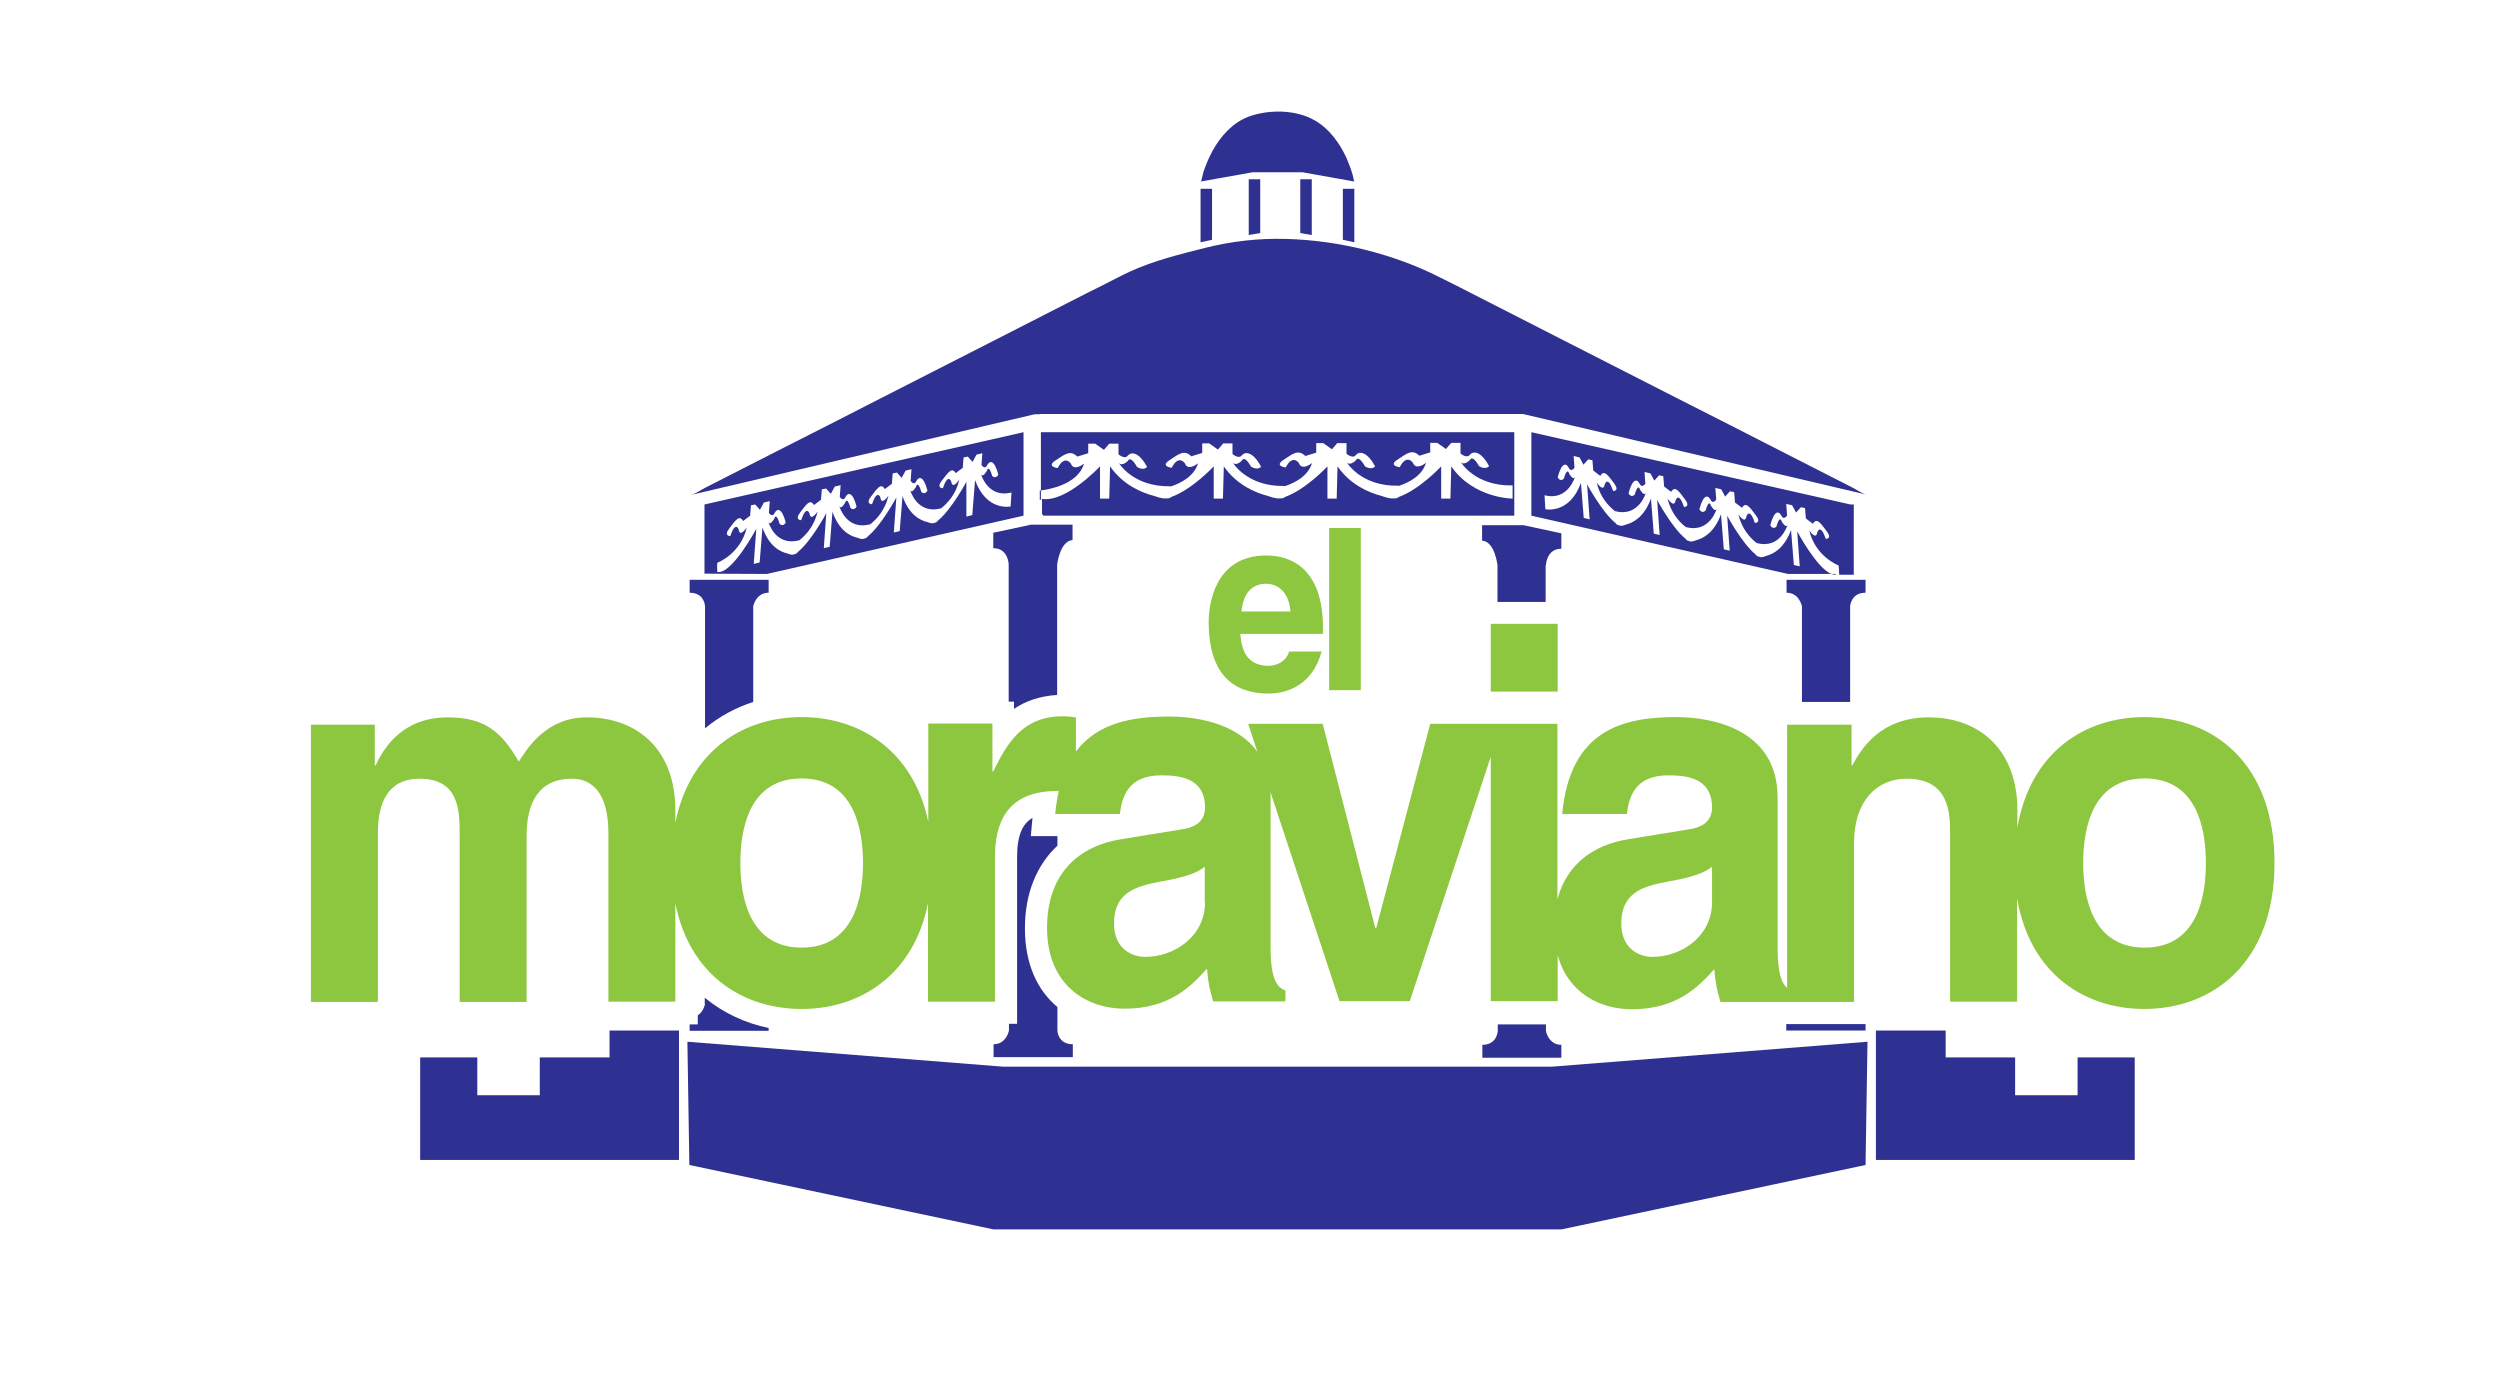 <?xml version="1.0" encoding="utf-8"?>
<!-- Generator: Adobe Illustrator 22.0.0, SVG Export Plug-In . SVG Version: 6.00 Build 0)  -->
<svg version="1.1" id="Capa_1" xmlns="http://www.w3.org/2000/svg" xmlns:xlink="http://www.w3.org/1999/xlink" x="0px" y="0px"
	 viewBox="0 0 892.5 499.5" style="enable-background:new 0 0 892.5 499.5;" xml:space="preserve">
<style type="text/css">
	.st0{display:none;fill-rule:evenodd;clip-rule:evenodd;fill:#0056A7;}
	.st1{display:none;}
	.st2{display:inline;}
	.st3{fill:#2E3192;}
	.st4{fill:#8DC63F;}
	.st5{fill-rule:evenodd;clip-rule:evenodd;fill:#FFF200;}
</style>
<path class="st0" d="M557.7,222.9l0-1.3l-0.2-4.4l-0.9-4.1l-1.6-4.1l-1.6-4.1l-3.2-6.9l-1,0l-1-0.4l-2.4-0.8l-1-0.4l-1.4,0l-0.7,0.3
	l-0.7,1l-0.6-1.7l-1-1.7l-2.3-2.8l-2.6-2.5l-2.6-2.5l-1.4,0l-0.7,0l-0.4,0.7l-0.4,0.7l-0.4,1l-0.4,0.7l-0.7,0l-1.3-0.4l-2.7-0.8
	l-2.7-1.1l-2-1.1l-1.7-1.4l-1.3-1.4l-1-1.4l-1-1.7l-0.6-1.4l-0.3-1.7l0.1-2l0.1-3.7l0.8-4.1l0.9-3.3c-2.1-1.8-4.4-4.5-6.8-5.1
	c-0.1-1.2-0.3-2.4-0.7-3.6c-0.7-2.1-1.3-4.3-1.9-6.4c2.5,1.8,5.1,3.4,7.7,4.8l-0.2-0.3c0,0,0,0-0.1-0.1l0,0l0,0.1
	c0.5,0.6,0.9,1.2,1.5,1.7c0.7,1.1,1.4,2.1,2.2,3.2l1.1-3.4l1.1-4l0.8-4.4l-0.2-3.8l0.1-2l-0.6-2.1l-0.6-1.7l-1-1.7l-1.3-1.7
	l-1.6-1.8l2.1-0.6l2.1-0.6l5.5-1.2l0.4-1.7l0.4-1.7l0.7-1.3l1-0.6l1-0.6l1.4-0.3l1.7,0.4l1.7,0.7l0.1-3.1l0.1-2.7l-0.6-2.7l-0.6-2.4
	l-0.9-2.4l-1-1.7l-1.3-1.7l-1.7-1.1l-1.7-1.1l-2-0.7l-0.1,0c-1.4-0.1-2.9-0.3-4.3-0.5l-2.4,0.3l-2.4,0.6l-2.4,0.9l-2.8,1.3l0.5,4.4
	l-0.1,1.7l-0.4,1.4l-0.4,1l-0.7,1l-2.1,2.7l-3-1.5l-3-1.1l-3-0.4l-3-0.4l-3.1,0.2l-3.1,0.2l-2.7,0.6l-3.1,0.9l-5.5,2.6l-5.5,2.9
	l-6,3.2c2.8,0.8,5.2,1.6,5.2,2c-1.3-0.6-3.3-1.3-5.4-1.9l-3.9,2.1l0.5,4.4l0.9,4.1l1.3,3.4l1.6,3.1l3.5,6.2l1.9,3.1l1.6,3.1
	l-3.9,15.9l-2.3,7.4l-1.9,5.4c5.7,1.5,13.6,5.1,12.4,6.3c-2.4-0.3-4.3-1.6-6.5-2.3c-2.2-0.2-4.7-0.3-7-0.9l-2.5,5.9l-3.6,6.4
	l-3.6,5.7l-2.1,3l-2.5,2.3l-0.2,7l-6.8-0.3c-3.3-0.1-8.3,3.7-8.3,3.7l0.4,0.6c0,0,0,0,0,0c-0.3,0.7-0.5,1.5-0.6,2.3
	C433.6,228.1,557.7,222.9,557.7,222.9z M472.8,128.6L472.8,128.6c-2.4-0.5-1.7-1.4-0.3-0.7C470.2,128.4,473.8,128.2,472.8,128.6z
	 M556.4,217.3c-1.6-0.1-13.2-1.9-13.2-3.6C544.1,213.8,556.1,216.2,556.4,217.3z M514.3,185.2l0.7-0.3l0.7-0.3l1,0l0.3,1.4l0.6,1
	l1,0.7l1.3,0.7l2.4,0.8l2.3,1.1l-0.1,2l-0.1,1.7l-0.4,2.7l-0.4,2l0,1l0.6,1.4l3,1.5l3,0.8l3.4,1.1l1.4,0.4l1.3,0.7l-4.3,8.4
	l-4.3,7.6l-4.4-0.2l-0.7-0.2l-1.3-0.7l-2-1.4l-2.3-1.8l0.3-8.8l-0.1-8.5l-0.2-4.1l-0.6-3.4l-0.9-3.4l-1.6-3.1L514.3,185.2z
	 M504,156.9l-0.4,1.3l0.3,1.7l-0.1,3.4l0.3,1.7l-0.4,1.3l-0.4,1l-1,0.3l-1-0.4l-0.7-0.4l-1.3-1.4l-0.6-2.1l0.1-1.7l0.4-1.7l1.1-1.7
	l1.7-1l1-0.3L504,156.9z M503.4,125c-2.4-0.3-4.3-1.6-6.5-2.3c-3.8-0.3-8.5-0.5-11.2-3.1C483.2,114.6,505.4,123,503.4,125z
	 M479.1,136.8l-1,0l-1-0.4l-0.7-0.7l-0.3-1.4l1.7,0.1l1-0.3l1.4-0.6l1.4-0.3l0,1.4l-0.7,1.3l-0.7,0.7L479.1,136.8z M471.1,202.8
	c-0.1,0.4-0.4,0.8-0.7,1.2c-5.3-1.2-3.6-9.1-4.9-14.3C467.3,194.1,469.1,198.6,471.1,202.8z M464.9,218.7l-1-1.7l1.1-2l1.1-2
	l3.2-3.3l3.2-3.3l1.4-2l1.4-2l1.4-2.3l1.4-2.7l2.6-5.7l2.6-5.4l1.8-2.7l1.8-2.7l4.1,0.1l2.9,3.8l2.9,4.9l2.2,5.2l1.9,5.8l1.2,5.8
	l0.2,3.1l0.3,2.7l-0.1,3.1l-0.4,2.7l-0.6,2.2L464.9,218.7L464.9,218.7z"/>
<g class="st1">
	<g class="st2">
		<polygon class="st3" points="694.5,525.2 733.3,515.6 733.3,528.4 694.5,536.8 		"/>
		<polygon class="st3" points="740.8,514.7 740.8,527.7 815.9,526.2 815.9,513.1 		"/>
		<polygon class="st3" points="824.3,513.1 824.3,526.2 874.4,532.7 874.4,520.4 		"/>
		<polygon class="st3" points="692.3,538.2 694.5,542.3 694.5,612.2 693.4,614.5 705.2,614.5 703.4,612.2 702.7,541.6 706.4,536.8 
					"/>
		<polygon class="st3" points="729.9,529.1 734.8,534.3 734.8,611.9 732.4,615.6 746.2,615.6 744.4,611.5 743.5,534.8 749.6,529.1 
			739.8,527.7 		"/>
		<polygon class="st3" points="875.9,535.7 873.6,539.8 873.6,609.7 874.8,611.9 862.9,611.9 864.8,609.7 865.4,539.1 861.8,534.3 
					"/>
		<polygon class="st3" points="828.1,527.8 823.1,532.9 823.1,610.6 825.6,614.2 811.7,614.2 813.5,610.1 814.4,533.4 808.3,527.8 
			818.2,526.3 		"/>
		<path class="st3" d="M692.3,522l80.6-30.1c0,0,13.9-3.4,26.2,0l79.5,23.7l-4.1,4.8l-46.4-9.1l-12.1-0.7l-73.5,2.5l-10.9,1.1
			L692.3,522z"/>
		<rect x="772.9" y="481.7" class="st3" width="2" height="6.4"/>
		<rect x="779.5" y="480.3" class="st3" width="2" height="6.4"/>
		<rect x="788.4" y="480.3" class="st3" width="2" height="6.4"/>
		<rect x="795.2" y="481.7" class="st3" width="2" height="6.4"/>
		<path class="st3" d="M771.7,481.7l9.8-3.2h8.9l6.8,1.6c0,0-0.2-11.2-11.8-11.2S771.7,481.7,771.7,481.7z"/>
		<polygon class="st3" points="694.5,616.8 736.4,619.2 820.5,618 878.5,614.2 878.5,642.1 822.9,649 736.4,649 694.5,640.4 		"/>
		<polygon class="st3" points="689.6,615.6 689.6,639 633.6,641.8 633.6,622.3 633.6,619.9 652.4,619.2 652.1,622.7 657.2,623 
			657.9,620.3 673.9,619.2 673.3,615.6 		"/>
		<polygon class="st3" points="879.9,615.6 879.9,639 935.9,641.8 935.9,622.3 935.9,619.9 917.1,619.2 917.5,622.7 912.3,623 
			911.7,620.3 895.6,619.2 896.3,615.6 		"/>
	</g>
	<g class="st2">
		<path class="st4" d="M693.6,80.4h-10.4v-61H683l-10,61h-11l-9.8-61h-0.1v61h-10.4v-73h16.3l9.7,57.6h0.1l9.5-57.6h16.2V80.4z"/>
		<path class="st4" d="M721.5,81.9c-10.7,0-20.3-9-20.3-28.5s9.6-28.5,20.3-28.5c10.7,0,20.3,9,20.3,28.5S732.2,81.9,721.5,81.9z
			 M721.5,36.9c-8.1,0-9.5,9.6-9.5,16.5c0,6.9,1.5,16.5,9.5,16.5c8.1,0,9.5-9.6,9.5-16.5C731,46.5,729.5,36.9,721.5,36.9z"/>
		<path class="st4" d="M749,26.3h10v9.4h0.1c2.2-5.5,4.5-10.8,10.9-10.8c0.7,0,1.3,0.1,2,0.2v14.4c-0.9-0.2-2-0.2-3-0.2
			c-8.1,0-9.6,6.9-9.6,12.9v28.2H749V26.3z"/>
		<path class="st4" d="M810.2,69.9c0,6.4,1,7.8,2.3,8.4v2.1h-11.3c-0.6-2.5-0.7-3.4-1-6.4c-2.4,3.4-5.7,7.8-12.8,7.8
			c-6,0-12.1-4.6-12.1-15.8c0-10.6,4.9-16,11.6-17.3l9.4-1.9c1.6-0.3,3.7-1.2,3.7-4.3c0-6-4.2-6.3-6.9-6.3c-5.2,0-6.1,4.4-6.4,7.5
			h-10.1c1.2-16.6,9.6-18.9,17.7-18.9c5.6,0,15.8,2.3,15.8,15.7V69.9z M800,54.1c-1,1.1-2.8,2-7.1,2.9c-3.9,0.9-7.1,2.2-7.1,8.1
			c0,5,2.8,6.5,4.8,6.5c4.6,0,9.3-4.1,9.3-10.7V54.1z"/>
		<path class="st4" d="M840.8,80.4h-11l-14.2-54.1h11.6l8.2,39.9h0.1l8.4-39.9h11.1L840.8,80.4z"/>
		<path class="st4" d="M871.7,19.9h-10.4V6.7h10.4V19.9z M871.7,26.3v54.1h-10.4V26.3H871.7z"/>
		<path class="st4" d="M913.8,69.9c0,6.4,1,7.8,2.3,8.4v2.1h-11.3c-0.6-2.5-0.7-3.4-1-6.4c-2.4,3.4-5.7,7.8-12.8,7.8
			c-6,0-12.1-4.6-12.1-15.8c0-10.6,4.9-16,11.6-17.3l9.4-1.9c1.6-0.3,3.7-1.2,3.7-4.3c0-6-4.2-6.3-6.9-6.3c-5.2,0-6.1,4.4-6.4,7.5
			h-10.1c1.2-16.6,9.6-18.9,17.7-18.9c5.6,0,15.8,2.3,15.8,15.7V69.9z M903.6,54.1c-1,1.1-2.8,2-7.1,2.9c-3.9,0.9-7.1,2.2-7.1,8.1
			c0,5,2.8,6.5,4.8,6.5c4.6,0,9.3-4.1,9.3-10.7V54.1z"/>
		<path class="st4" d="M959,80.4h-10.4V47.6c0-4-0.1-10.7-6.8-10.7c-4.6,0-8.2,4.3-8.2,12.5v31h-10.4V26.3h10v7.9h0.1
			c1.4-3.3,4.4-9.4,11.9-9.4c7.8,0,13.8,6.2,13.8,18.1V80.4z"/>
		<path class="st4" d="M986.7,81.9c-10.7,0-20.3-9-20.3-28.5s9.6-28.5,20.3-28.5c10.7,0,20.3,9,20.3,28.5S997.3,81.9,986.7,81.9z
			 M986.7,36.9c-8.1,0-9.5,9.6-9.5,16.5c0,6.9,1.5,16.5,9.5,16.5c8.1,0,9.5-9.6,9.5-16.5C996.2,46.5,994.7,36.9,986.7,36.9z"/>
	</g>
	<g class="st2">
		<polygon class="st5" points="597.8,674.5 603.9,674.5 613,667.6 603.9,660.7 597.8,660.7 606.9,667.6 		"/>
		<polygon class="st5" points="613,674.5 619,674.5 628.1,667.6 619,660.7 613,660.7 622,667.6 		"/>
		<polygon class="st5" points="628.1,674.5 634.1,674.5 643.2,667.6 634.1,660.7 628.1,660.7 637.1,667.6 		"/>
		<polygon class="st5" points="643.2,674.5 649.2,674.5 658.3,667.6 649.2,660.7 643.2,660.7 652.3,667.6 		"/>
		<polygon class="st5" points="658.3,674.5 664.4,674.5 673.4,667.6 664.4,660.7 658.3,660.7 667.4,667.6 		"/>
		<polygon class="st5" points="673.4,674.5 679.5,674.5 688.6,667.6 679.5,660.7 673.4,660.7 682.5,667.6 		"/>
		<polygon class="st5" points="688.6,674.5 694.6,674.5 703.7,667.6 694.6,660.7 688.6,660.7 697.6,667.6 		"/>
		<polygon class="st5" points="703.7,674.5 709.7,674.5 718.8,667.6 709.7,660.7 703.7,660.7 712.8,667.6 		"/>
		<polygon class="st5" points="718.8,674.5 724.9,674.5 733.9,667.6 724.9,660.7 718.8,660.7 727.9,667.6 		"/>
		<polygon class="st5" points="733.9,674.5 740,674.5 749.1,667.6 740,660.7 733.9,660.7 743,667.6 		"/>
		<polygon class="st5" points="749.1,674.5 755.1,674.5 764.2,667.6 755.1,660.7 749.1,660.7 758.1,667.6 		"/>
		<polygon class="st5" points="764.2,674.5 770.2,674.5 779.3,667.6 770.2,660.7 764.2,660.7 773.2,667.6 		"/>
		<polygon class="st5" points="779.3,674.5 785.3,674.5 794.4,667.6 785.3,660.7 779.3,660.7 788.4,667.6 		"/>
		<polygon class="st5" points="794.4,674.5 800.5,674.5 809.5,667.6 800.5,660.7 794.4,660.7 803.5,667.6 		"/>
		<polygon class="st5" points="809.5,674.5 815.6,674.5 824.7,667.6 815.6,660.7 809.5,660.7 818.6,667.6 		"/>
		<polygon class="st5" points="824.7,674.5 830.7,674.5 839.8,667.6 830.7,660.7 824.7,660.7 833.7,667.6 		"/>
		<polygon class="st5" points="839.8,674.5 845.8,674.5 854.9,667.6 845.8,660.7 839.8,660.7 848.9,667.6 		"/>
		<polygon class="st5" points="854.9,674.5 861,674.5 870,667.6 861,660.7 854.9,660.7 864,667.6 		"/>
		<polygon class="st5" points="870,674.5 876.1,674.5 885.2,667.6 876.1,660.7 870,660.7 879.1,667.6 		"/>
		<polygon class="st5" points="885.2,674.5 891.2,674.5 900.3,667.6 891.2,660.7 885.2,660.7 894.2,667.6 		"/>
		<polygon class="st5" points="900.3,674.5 906.3,674.5 915.4,667.6 906.3,660.7 900.3,660.7 909.3,667.6 		"/>
		<polygon class="st5" points="915.4,674.5 921.4,674.5 930.5,667.6 921.4,660.7 915.4,660.7 924.5,667.6 		"/>
		<polygon class="st5" points="930.5,674.5 936.6,674.5 945.6,667.6 936.6,660.7 930.5,660.7 939.6,667.6 		"/>
	</g>
</g>
<g>
	<g>
		<g>
			<path class="st4" d="M471.8,232.6c-3,11.3-11.5,15-18.9,15c-12.1,0-21.4-6.3-21.4-25.6c0-5.6,1.8-23.7,20.6-23.7
				c8.5,0,20.2,4.4,20.2,25.8v2.2h-29.5c0.3,3.5,1,11.4,10.1,11.4c3.1,0,6.4-1.8,7.3-5.1H471.8z M460.7,218.3
				c-0.6-7.6-5.1-9.9-8.7-9.9c-5.3,0-8.2,3.7-8.8,9.9H460.7z"/>
			<path class="st4" d="M485.8,246.4h-11.3v-57.9h11.3V246.4z"/>
		</g>
	</g>
	<path class="st3" d="M273.8,204.9l91.6-20.8v-29.8l-113.9,25.8v24.7L273.8,204.9z M256,202.1l0.1-1.2c0,0,8.3-3.1,10.5-12.6
		c0,0-2.5,3.8-2.9,0.7c0,0-1.1-3.2-3,2.4c0,0-2.5,0-0.3-2.8c2.2-2.9,3.5-4.9,4.9-2.6l2.5-1.9l0.3-3.7l1.5-0.3l1.7,1.9l1.4-2.6
		l2.1-0.5l-0.3,4.2c0,0,1.2,1.8,2,0.1c0.8-1.6,2.5-2.3,4,3.3c0,0-0.8,1.8-2.2,0.5c0,0-1.1-4.3-1.9-1.8c0,0-1.5,2.7-2.1,1.1
		c0,0,2.4,8.8,10.9,6.6l0,0.1c2.5-1.9,5.5-5.2,6.7-10.4c0,0-2.5,3.8-2.9,0.7c0,0-1.1-3.2-3,2.4c0,0-2.5,0-0.3-2.8
		c2.2-2.9,3.5-4.9,4.9-2.6l2.5-1.9l0.3-3.7l1.5-0.3l1.7,1.9l1.4-2.6l2.1-0.5l-0.3,4.2c0,0,1.2,1.8,2,0.1c0.8-1.6,2.5-2.3,4,3.3
		c0,0-0.8,1.8-2.2,0.5c0,0-1.1-4.3-1.9-1.8c0,0-1.5,2.7-2.1,1.1c0,0,2.4,8.8,10.9,6.6l0,0.1c2.5-1.9,5.5-5.2,6.7-10.4
		c0,0-2.5,3.8-2.9,0.7c0,0-1.1-3.2-3,2.4c0,0-2.5,0-0.3-2.8c2.2-2.9,3.5-4.9,4.9-2.6l2.5-1.9l0.3-3.7l1.5-0.3l1.7,1.9l1.4-2.6
		l2.1-0.5l-0.3,4.2c0,0,1.2,1.8,2,0.1c0.8-1.6,2.5-2.3,4,3.3c0,0-0.8,1.8-2.2,0.5c0,0-1.1-4.3-1.9-1.8c0,0-1.5,2.7-2.1,1.1
		c0,0,2.4,8.8,10.9,6.6l0,0.1c2.5-1.9,5.5-5.2,6.7-10.4c0,0-2.5,3.8-2.9,0.7c0,0-1.1-3.2-3,2.4c0,0-2.5,0-0.3-2.8s3.5-4.9,4.9-2.6
		l2.5-1.9l0.3-3.7l1.5-0.3l1.7,1.9l1.4-2.6l2.1-0.5l-0.3,4.2c0,0,1.2,1.8,2,0.1c0.8-1.6,2.5-2.3,4,3.3c0,0-0.8,1.8-2.2,0.5
		c0,0-1.1-4.3-1.9-1.8c0,0-1.5,2.7-2.1,1.1c0,0,2.4,8.8,10.9,6.6l-0.3,5c0,0-8.6,1.9-12.7-9.4l-1,12.5l-2.1,0.5L345,172
		c0,0-5.3,9.9-10.1,13.8c0,0-0.5,0.8-1.2,0.8c-0.9,0.6-2.5-0.2-2.5-0.2c-2.8-0.6-6.7-2.7-9-9.3l-1,12.5l-2.1,0.5l0.9-12.5
		c0,0-5.3,9.9-10.1,13.8c0,0-0.5,0.8-1.2,0.8c-0.9,0.6-2.5-0.2-2.5-0.2c-2.8-0.6-6.7-2.7-9-9.3l-1,12.5l-2.1,0.5l0.9-12.5
		c0,0-5.3,9.9-10.1,13.8c0,0-0.5,0.8-1.2,0.8c-0.9,0.6-2.5-0.2-2.5-0.2c-2.8-0.6-6.7-2.7-9-9.3l-1,12.5l-2.1,0.5l0.9-12.5
		c0,0-8.7,16.3-13.9,15.4L256,202.1z"/>
	<path class="st3" d="M268.9,216.5c0,0,0.9-4.9,5.5-4.9V207h-12.5h-3.2h-12.5v4.6c5.4,0,5.5,4.9,5.5,4.9l0,43.5
		c5.2-4.3,11-7.4,17.2-9.4L268.9,216.5z"/>
	<path class="st3" d="M251.7,358.4c0,0-0.5,2.7-2.6,4.1v3.2h-2.9v2.3h12.5h3.2h12.5V367c-8.2-1.7-16.1-5.3-22.8-10.8V358.4z"/>
	<path class="st3" d="M365.9,331.4c0-12.3,4.1-22.5,11.6-29.5v-3.4H368l0.6-6.5c-3.5,2-5.5,6.1-5.5,14v59.5h-2.9v2.4
		c0,0-0.9,4.9-5.5,4.9v4.6h12.5h3.2H383v-4.6c-5.4,0-5.5-4.9-5.5-4.9v-8.4C370.5,353.7,365.9,344.4,365.9,331.4z"/>
	<path class="st3" d="M362.1,253c4-2.7,9-4.5,15.3-4.9v-46.5c0,0,0.9-8.4,5.5-8.8v-5.5h-14.8l-13.5,2.9v5.5c5.4,0,5.5,5.8,5.5,5.8
		v49h1.9V253z"/>
	<polygon class="st3" points="217.6,377.5 192.7,377.5 192.7,391 170.4,391 170.4,377.5 150,377.5 150,414.1 168.4,414.1 
		170.4,414.1 192.7,414.1 193.2,414.1 217.6,414.1 242.4,414.1 242.4,367.9 217.6,367.9 	"/>
	<polygon class="st3" points="432.7,67.4 428.6,67.4 428.6,86.5 432.7,85.6 	"/>
	<polygon class="st3" points="445.8,83.9 449.9,83.2 449.9,64 445.8,64 	"/>
	<path class="st3" d="M372.4,184.1h167.4h0.8v-29.8h-0.8H372.4h-0.8v20.8c2.2-0.3,13.2-1.9,15.4-9.6c0,0-3.6,3-4.7,0
		c0,0-2.2-3.3-4.7,1.6c0,0-4.2-0.5-0.8-2.7c3.3-2.2,5.3-3.9,7.8-1.4l3.9-1.2v-3.4h2.5l3.1,2.2l1.9-2.2h3.3v3.8c0,0,2.2,1.9,3.3,0.5
		c1.1-1.4,3.9-1.6,6.9,4c0,0-1.1,1.5-3.6,0c0,0-2.2-4.3-3.3-2.1c0,0-2.2,2.2-3.3,0.5c0,0,5,8.8,18.6,8.5v0.1
		c3.9-1.3,8.4-3.7,9.8-8.3c0,0-3.6,3-4.7,0c0,0-2.2-3.3-4.7,1.6c0,0-4.2-0.5-0.8-2.7c3.3-2.2,5.3-3.9,7.8-1.4l3.9-1.2v-3.4h2.5
		l3.1,2.2l1.9-2.2h3.3v3.8c0,0,2.2,1.9,3.3,0.5c1.1-1.4,3.9-1.6,6.9,4c0,0-1.1,1.5-3.6,0c0,0-2.2-4.3-3.3-2.1c0,0-2.2,2.2-3.3,0.5
		c0,0,5,8.8,18.6,8.5v0.1c3.9-1.3,8.4-3.7,9.8-8.3c0,0-3.6,3-4.7,0c0,0-2.2-3.3-4.7,1.6c0,0-4.2-0.5-0.8-2.7
		c3.3-2.2,5.3-3.9,7.8-1.4l3.9-1.2v-3.4h2.5l3.1,2.2l1.9-2.2h3.3v3.8c0,0,2.2,1.9,3.3,0.5c1.1-1.4,3.9-1.6,6.9,4c0,0-1.1,1.5-3.6,0
		c0,0-2.2-4.3-3.3-2.1c0,0-2.2,2.2-3.3,0.5c0,0,5,8.8,18.6,8.5v0.1c3.9-1.3,8.4-3.7,9.8-8.3c0,0-3.6,3-4.7,0c0,0-2.2-3.3-4.7,1.6
		c0,0-4.2-0.5-0.8-2.7c3.3-2.2,5.3-3.9,7.8-1.4l3.9-1.2v-3.4h2.5l3.1,2.2l1.9-2.2h3.3v3.8c0,0,2.2,1.9,3.3,0.5
		c1.1-1.4,3.9-1.6,6.9,4c0,0-1.1,1.5-3.6,0c0,0-2.2-4.3-3.3-2.1c0,0-2.2,2.2-3.3,0.5c0,0,5,8.8,18.6,8.5v4.7c0,0-13.9,0-21.9-11.5
		l-0.3,11.5h-3.3v-11.5c0,0-7.6,8.2-15.1,10.9c0,0-0.7,0.7-1.8,0.5c-1.4,0.3-4.2-0.8-4.2-0.8c-4.7-1.2-11.3-4-15.9-10.6l-0.3,11.5
		h-3.3v-11.5c0,0-7.6,8.2-15.1,10.9c0,0-0.7,0.7-1.8,0.5c-1.4,0.3-4.2-0.8-4.2-0.8c-4.7-1.2-11.3-4-15.9-10.6l-0.3,11.5h-3.3v-11.5
		c0,0-7.6,8.2-15.1,10.9c0,0-0.7,0.7-1.8,0.5c-1.4,0.3-4.2-0.8-4.2-0.8c-4.7-1.2-11.3-4-15.9-10.6l-0.3,11.5h-3.3v-11.5
		c0,0-12.1,13-20.7,11.6v5.6H372.4z"/>
	<path class="st3" d="M660.6,180.1l-113.9-25.8v29.8l91.6,20.8l15.5,0c-5.2-2-12.2-15.2-12.2-15.2l0.9,12.5l-2.1-0.5l-1-12.5
		c-2.4,6.5-6.2,8.6-9,9.3c0,0-1.6,0.8-2.5,0.2c-0.7,0-1.2-0.8-1.2-0.8c-4.8-3.9-10.1-13.8-10.1-13.8l0.9,12.5l-2.1-0.5l-1-12.5
		c-2.4,6.5-6.2,8.6-9,9.3c0,0-1.6,0.8-2.5,0.2c-0.7,0-1.2-0.8-1.2-0.8c-4.8-3.9-10.1-13.8-10.1-13.8l0.9,12.5l-2.1-0.5l-1-12.5
		c-2.4,6.5-6.2,8.6-9,9.3c0,0-1.6,0.8-2.5,0.2c-0.7,0-1.2-0.8-1.2-0.8c-4.8-3.9-10.1-13.8-10.1-13.8l0.9,12.5l-2.1-0.5l-1-12.5
		c-4.1,11.3-12.7,9.4-12.7,9.4l-0.3-5c8.4,2.2,10.9-6.6,10.9-6.6c-0.6,1.6-2.1-1.1-2.1-1.1c-0.8-2.5-1.9,1.8-1.9,1.8
		c-1.4,1.3-2.2-0.5-2.2-0.5c1.5-5.7,3.2-5,4-3.3c0.8,1.6,2-0.1,2-0.1l-0.3-4.2l2.1,0.5l1.4,2.6l1.7-1.9l1.5,0.3l0.3,3.7l2.5,1.9
		c1.4-2.3,2.7-0.3,4.9,2.6c2.2,2.9-0.3,2.8-0.3,2.8c-1.9-5.7-3-2.4-3-2.4c-0.5,3.1-2.9-0.7-2.9-0.7c1.2,5.2,4.2,8.5,6.7,10.4l0-0.1
		c8.4,2.2,10.9-6.6,10.9-6.6c-0.6,1.6-2.1-1.1-2.1-1.1c-0.8-2.5-1.9,1.8-1.9,1.8c-1.4,1.3-2.2-0.5-2.2-0.5c1.5-5.7,3.2-5,4-3.3
		c0.8,1.6,2-0.1,2-0.1l-0.3-4.2l2.1,0.5l1.4,2.6l1.7-1.9l1.5,0.3l0.3,3.7l2.5,1.9c1.4-2.3,2.7-0.3,4.9,2.6c2.2,2.9-0.3,2.8-0.3,2.8
		c-1.9-5.7-3-2.4-3-2.4c-0.5,3.1-2.9-0.7-2.9-0.7c1.2,5.2,4.2,8.5,6.7,10.4l0-0.1c8.4,2.2,10.9-6.6,10.9-6.6
		c-0.6,1.6-2.1-1.1-2.1-1.1c-0.8-2.5-1.9,1.8-1.9,1.8c-1.4,1.3-2.2-0.5-2.2-0.5c1.5-5.7,3.2-5,4-3.3c0.8,1.6,2-0.1,2-0.1l-0.3-4.2
		l2.1,0.5l1.4,2.6l1.7-1.9l1.5,0.3l0.3,3.7l2.5,1.9c1.4-2.3,2.7-0.3,4.9,2.6c2.2,2.9-0.3,2.8-0.3,2.8c-1.9-5.7-3-2.4-3-2.4
		c-0.5,3.1-2.9-0.7-2.9-0.7c1.2,5.2,4.2,8.5,6.7,10.4l0-0.1c8.4,2.2,10.9-6.6,10.9-6.6c-0.6,1.6-2.1-1.1-2.1-1.1
		c-0.8-2.5-1.9,1.8-1.9,1.8c-1.4,1.3-2.2-0.5-2.2-0.5c1.5-5.7,3.2-5,4-3.3c0.8,1.6,2-0.1,2-0.1l-0.3-4.2l2.1,0.5l1.4,2.6l1.7-1.9
		l1.5,0.3l0.3,3.7l2.5,1.9c1.4-2.3,2.7-0.3,4.9,2.6c2.2,2.9-0.3,2.8-0.3,2.8c-1.9-5.7-3-2.4-3-2.4c-0.5,3.1-2.9-0.7-2.9-0.7
		c2.2,9.5,10.5,12.6,10.5,12.6l0.1,1.2l0.1,2.1l5.2,0V180.1z"/>
	<path class="st3" d="M660.5,216.5c0,0,0.2-4.9,5.5-4.9V207h-12.5h-3.2h-12.5v4.6c4.6,0,5.5,4.9,5.5,4.9v34.1h17.2V216.5z"/>
	<polygon class="st3" points="637.7,365.6 637.7,367.9 650.2,367.9 653.5,367.9 666,367.9 666,365.6 647.9,365.6 	"/>
	<path class="st3" d="M551.9,201.7c0,0,0.2-5.8,5.5-5.8v-5.5l-13.5-2.9h-14.8v5.5c4.6,0.3,5.5,8.8,5.5,8.8l0,13.1h17.2V201.7z"/>
	<path class="st3" d="M534.7,368.1c0,0-0.2,4.9-5.5,4.9v4.6h12.5h3.2h12.5v-4.6c-4.6,0-5.5-4.9-5.5-4.9v-2.4h-17.2V368.1z"/>
	<path class="st3" d="M371.2,147.8H405h102.9h33.8h2c0,0,122.7,28.8,122.7,28.8c-1.7-0.4-3.6-1.8-5.2-2.6
		c-8.4-4.3-16.8-8.6-25.1-12.8c-12.5-6.4-25-12.8-37.5-19.1c-13.4-6.8-26.8-13.7-40.2-20.5c-11.1-5.7-22.2-11.3-33.3-17
		c-3.7-1.9-7.4-3.8-11.1-5.6c-16.5-8.4-36.2-13.2-54.7-13.7c-9.8-0.3-19.6,0.8-29.1,3.2c-9.1,2.3-18.1,4.5-26.7,8.4
		c-1.5,0.7-3,1.4-4.5,2.2c-3.7,1.9-7.4,3.8-11.1,5.6c-11.1,5.7-22.2,11.3-33.3,17c-13.4,6.8-26.8,13.7-40.2,20.5
		c-12.5,6.4-25,12.8-37.5,19.1c-8.4,4.3-16.8,8.6-25.1,12.8c-1.6,0.8-3.5,2.2-5.2,2.6c0,0,122.7-28.8,122.7-28.8H371.2z"/>
	<polygon class="st3" points="541.3,380.8 370.8,380.8 358.1,380.8 245.4,371.9 246.1,415.9 354.7,438.9 370.8,438.9 541.3,438.9 
		557.4,438.9 666,415.9 666.7,371.9 554,380.8 	"/>
	<polygon class="st3" points="741.7,391 719.4,391 719.4,377.5 694.6,377.5 694.6,367.9 669.7,367.9 669.7,414.1 694.6,414.1 
		718.9,414.1 719.4,414.1 741.7,414.1 743.7,414.1 762.1,414.1 762.1,377.5 741.7,377.5 	"/>
	<path class="st3" d="M465,61.5c0,0,18.4,3.3,18.5,3.3c-0.1,0-0.6-2.3-0.6-2.4c-0.6-2.1-1.4-4.1-2.2-6c-2.5-5.4-6.1-10.4-11.3-13.4
		c-6.7-3.9-16.3-4-23.5-1.4c-5.8,2.1-10.1,7-13,12.2c-1.3,2.4-2.4,5-3.3,7.7c-0.1,0.2-0.7,3.3-0.9,3.3c0,0,18.5-3.3,18.5-3.3H465z"
		/>
	<polygon class="st3" points="479.4,85.6 483.5,86.5 483.5,67.4 479.4,67.4 	"/>
	<polygon class="st3" points="464.2,83.2 468.3,83.9 468.3,64 464.2,64 	"/>
	<path class="st3" d="M371.2,175.1v1.1v2.2c0.1,0,0.3,0,0.4,0.1v-3.4C371.4,175.1,371.2,175.1,371.2,175.1z"/>
	<path class="st3" d="M655.5,205.1l0-0.2l-1.7,0C654.4,205.1,654.9,205.2,655.5,205.1z"/>
	<g>
		<rect x="532.2" y="222.7" class="st4" width="23.9" height="24.2"/>
		<path class="st4" d="M765.6,256c-21.3,0-40.8,12.5-45.4,39.5v-6.3c0-21.8-13.8-33.1-31.6-33.1c-17.3,0-24.1,11.2-27.3,17.1h-0.3
			v-14.5H638v94c-2-1.7-3.4-5.3-3.4-14.4v-53.6c0-24.4-23.4-28.7-36.2-28.7c-18.6,0-37.9,4.3-40.7,34.6h23.1
			c0.7-5.8,2.7-13.8,14.7-13.8c6.1,0,15.7,0.6,15.7,11.5c0,5.6-4.6,7.3-8.4,7.8l-21.5,3.5c-12.3,2-22,8.8-25.3,21.5v-62.7h-20h-3.9
			h-21.5l-19.3,73H491l-18.8-73h-26.6l3.3,10c-7.5-10.4-22.2-12.6-31.5-12.6c-12.6,0-25.4,2-33.3,12.5v-12.2
			c-1.5-0.2-3.1-0.4-4.6-0.4c-14.5,0-20,9.7-24.9,19.7h-0.3v-17.1h-22.9v35.1C326.1,268,307,256,286.2,256
			c-20.9,0-39.9,12-45.1,37.7v-4.5c0-21.8-13.8-33.1-31.6-33.1c-14.5,0-21.2,11-24.3,15.8c-6.1-10.6-12.1-15.8-25.3-15.8
			c-16.1,0-22.7,10.6-25.8,17.1h-0.3v-14.5H111v99h23.9v-60.3c0-10.8,3.6-19.4,14.9-19.4c14.3,0,14.3,11.7,14.3,20.1v59.6H188v-59.4
			c0-11.7,4.3-20.3,16.2-20.3c7,0,13,4.8,13,19.5v60.1h23.9v-35.1c5.1,25.7,24.2,37.7,45.1,37.7c20.8,0,39.9-12,45.1-37.7v35.1h23.9
			v-51.6c0-11,3.4-23.6,22-23.6c0.2,0,0.5,0,0.8,0c-0.6,2.5-1,5.2-1.3,8.2h23.1c0.7-5.8,2.7-13.8,14.7-13.8
			c6.1,0,15.7,0.6,15.7,11.5c0,5.6-4.6,7.3-8.4,7.8l-21.5,3.5c-15.2,2.4-26.5,12.3-26.5,31.6c0,20.5,14,28.9,27.7,28.9
			c16.2,0,23.9-8.2,29.4-14.3c0.5,5.6,0.9,7.1,2.2,11.7h25.8v-3.9c-2.9-1.1-5.3-3.7-5.3-15.5v-53.6c0-0.6,0-1.3-0.1-1.9l24.7,74.8
			h25.1l28.9-87.2v87.2h23.9V341c3.7,13.6,15.2,19.3,26.5,19.3c16.2,0,23.9-8.2,29.4-14.3c0.5,5.6,0.9,7.1,2.2,11.7H638h1.9h22
			v-56.8c0-15.1,8.2-22.9,18.8-22.9c15.2,0,15.5,12.3,15.5,19.5v60.1h23.9v-36.9c4.6,27,24.1,39.5,45.4,39.5
			c24.4,0,46.5-16.4,46.5-52.1S790.1,256,765.6,256z M286.2,338.3c-18.4,0-21.9-17.5-21.9-30.2s3.4-30.2,21.9-30.2
			c18.4,0,21.9,17.5,21.9,30.2S304.6,338.3,286.2,338.3z M430.2,322.1c0,12.1-10.8,19.5-21.4,19.5c-4.6,0-11.1-2.8-11.1-11.9
			c0-10.8,7.3-13.2,16.2-14.9c9.9-1.7,13.8-3.4,16.2-5.4V322.1z M611.2,322.1c0,12.1-10.8,19.5-21.3,19.5c-4.6,0-11.1-2.8-11.1-11.9
			c0-10.8,7.3-13.2,16.2-14.9c9.9-1.7,13.8-3.4,16.2-5.4V322.1z M765.6,338.3c-18.4,0-21.9-17.5-21.9-30.2s3.4-30.2,21.9-30.2
			s21.9,17.5,21.9,30.2S784.1,338.3,765.6,338.3z"/>
	</g>
</g>
</svg>
